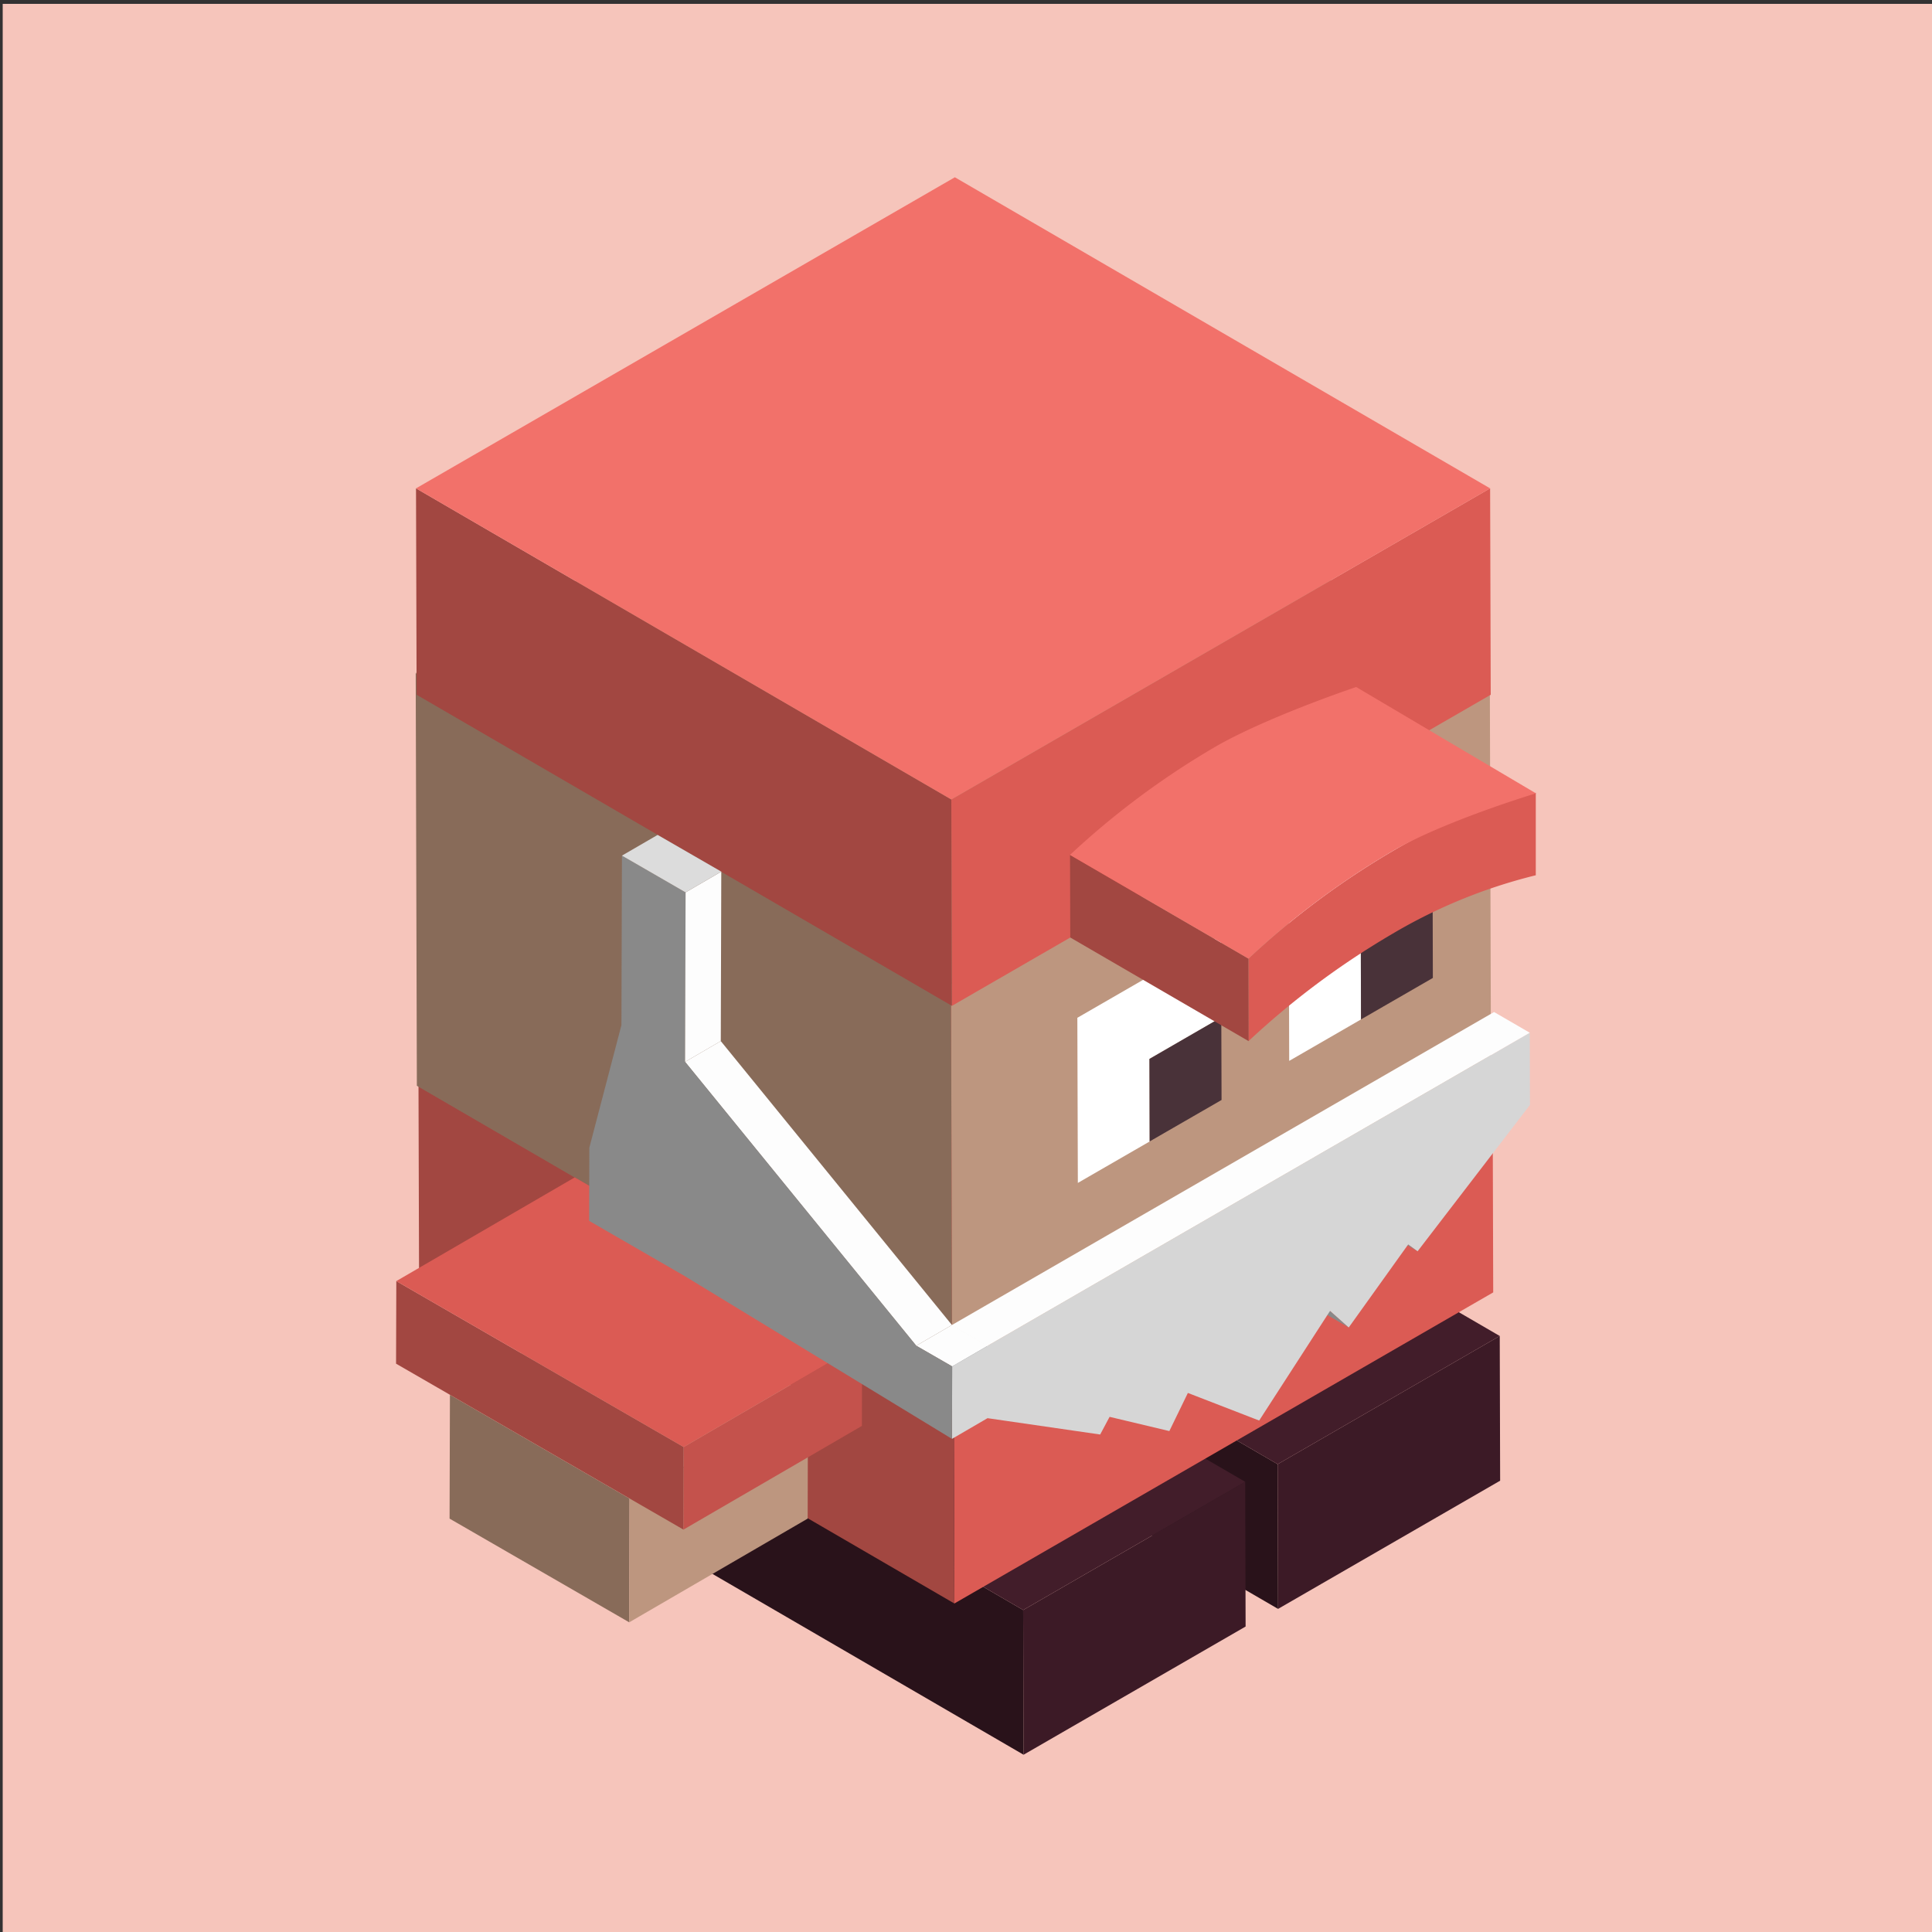 <svg xmlns="http://www.w3.org/2000/svg" id="Layer_1" data-name="Layer 1" viewBox="0 0 500 500"><rect x="0" y="0" width="500" height="500" fill="#333333" stroke="none"/><defs><style>.cls-1{fill:#f6c5bb}.cls-2{fill:#3c1a26}.cls-3{fill:#29121a}.cls-4{fill:#421d2a}.cls-5{fill:#db5b54}.cls-6{fill:#a24741}.cls-7{fill:#bd967f}.cls-8{fill:#886b59}.cls-9{fill:#b88d73}.cls-10{fill:#fff}.cls-11{fill:#493239}.cls-12{fill:#caa390}.cls-13{fill:#c4524c}.cls-14{fill:#f2716a}.cls-15{fill:#898989}.cls-16{fill:#888}.cls-17{fill:#d6d6d6}.cls-18{fill:#fdfdfd}.cls-19{fill:#dcdcdc}</style></defs><title>traderjoe</title><polygon points="500.7 1 500.7 501 .7 501 .7 1 500.7 1" class="cls-1"/><g><path d="M388.131,345.749l.104,37.452-57.475,33.18-.104-37.452Z" class="cls-2"/><path d="M330.76,416.381,229.177,357.333l-.118-37.452,101.597,59.048Z" class="cls-3"/><path d="M330.656,378.931l-101.596-59.048,57.475-33.179,101.596,59.047Z" class="cls-4"/><path d="M322.257,383.492l.105,37.452-57.462,33.18-.105-37.452Z" class="cls-2"/><path d="M264.9,454.123l-101.596-59.047-.105-37.452,101.596,59.047Z" class="cls-3"/><path d="M264.795,416.672,163.199,357.625,220.674,324.445l101.583,59.047Z" class="cls-4"/><path d="M386.285,281.057l.158,53.413-139.455,80.512-.144-53.426Z" class="cls-5"/><path d="M246.988,414.981,108.464,334.469l-.157-53.413,138.537,80.499Z" class="cls-6"/><path d="M246.843,361.555,108.306,281.057l139.441-80.512,138.537,80.512Z" class="cls-5"/><path d="M385.562,174.177l.314,106.825-139.454,80.512-.301-106.825Z" class="cls-7"/><path d="M246.422,361.514l-138.537-80.512-.301-106.812,138.537,80.499Z" class="cls-8"/><path d="M246.121,254.69,107.584,174.191l139.454-80.512,138.525,80.499Z" class="cls-9"/><path d="M316.007,241.94l.065,21.36-18.595,10.745.052,21.36,18.608-10.733-37.19,21.465-.131-42.733Z" class="cls-10"/><path d="M316.072,263.3l.065,21.373-18.608,10.732-.052-21.359Z" class="cls-11"/><path d="M370.703,210.36,370.768,231.733l-18.595,10.732.053,21.36,18.595-10.733-37.177,21.465-.118-42.733Z" class="cls-10"/><path d="M370.768,231.732l.053,21.359-18.595,10.733-.053-21.36Z" class="cls-11"/><path d="M162.922,387.801l-.078,32.053L116.35,393.017l.092-32.053Z" class="cls-8"/><path d="M162.923,387.801l46.178-26.837-.078,32.053L162.844,419.854Z" class="cls-7"/><path d="M116.442,360.964,162.621,334.127l46.481,26.837-46.179,26.837Z" class="cls-12"/><path d="M176.932,374.488l-.052,21.373L162.923,387.802l-46.48-26.837L102.5,352.918l.065-21.373Z" class="cls-6"/><path d="M176.932,374.488l46.179-26.837-.052,21.373-46.179,26.837Z" class="cls-13"/><path d="M102.566,331.545l46.179-26.837,74.366,42.943L176.932,374.488Z" class="cls-5"/><path d="M385.642,126.388l.158,53.412L246.358,260.313l-.158-53.413Z" class="cls-5"/><path d="M246.357,260.313l-138.537-80.512-.157-53.412,138.537,80.512Z" class="cls-6"/><path d="M246.2,206.9,107.663,126.388,247.117,45.876l138.524,80.512Z" class="cls-14"/><path d="M360.259,220.346a137.407,137.407,0,0,1,37.203-15.188v21.359A136.962,136.962,0,0,0,360.272,241.719a209.833,209.833,0,0,0-37.164,27.728V248.087A210.566,210.566,0,0,1,360.259,220.346Z" class="cls-5"/><path d="M323.148,269.447l-46.166-26.824L276.917,221.25l46.179,26.837Z" class="cls-6"/><path d="M323.095,248.087l-46.178-26.837a210.233,210.233,0,0,1,37.164-27.728c13.372-7.845,36.901-15.725,36.901-15.725L397.5,205.315s-23.87,7.18-37.242,15.031A210.552,210.552,0,0,0,323.095,248.087Z" class="cls-14"/><path d="M366.875,323.827l-9.225-5.373-2.451-1.756,9.239,5.36Z" class="cls-15"/><path d="M349.054,343.549l-9.239-5.373-4.835-4.285,9.239,5.359Z" class="cls-15"/><path d="M255.543,367.019l-9.239-5.359-.013-3.433,9.239,5.372Z" class="cls-16"/><path d="M395.901,267.269l.026,9.422.013,5.844.013,3.419L366.875,323.827l-2.437-1.769-15.384,21.491-4.835-4.298-18.346,28.384L307.422,360.492l-4.796,9.867-15.464-3.682-2.437,4.573-29.183-4.233-.013-3.419-.039-15.254Z" class="cls-17"/><path d="M255.53,363.598l-9.239-5.372-.039-15.254,9.238,5.373Z" class="cls-16"/><path d="M255.491,348.346l-9.239-5.373,140.411-81.062,9.239,5.359Z" class="cls-18"/><path d="M177.299,274.807l9.239-5.373L246.358,342.909l-9.239,5.359Z" class="cls-18"/><path d="M237.119,348.268l9.239-5.359,9.291,5.359-9.226,5.36Z" class="cls-18"/><path d="M246.423,353.627l9.226-5.359-.052,18.739-9.226,5.373Z" class="cls-17"/><path d="M177.43,230.947l-.131,43.86,59.82,73.462,9.304,5.359-.052,18.752-69.23-42.169-16.472-9.514-8.203-4.744.052-18.922,8.309-31.739.131-43.86Z" class="cls-15"/><path d="M177.43,230.948l9.238-5.373-.131,43.86-9.239,5.373Z" class="cls-18"/><path d="M160.958,221.434l9.238-5.359,16.472,9.5-9.238,5.373Z" class="cls-19"/></g></svg>